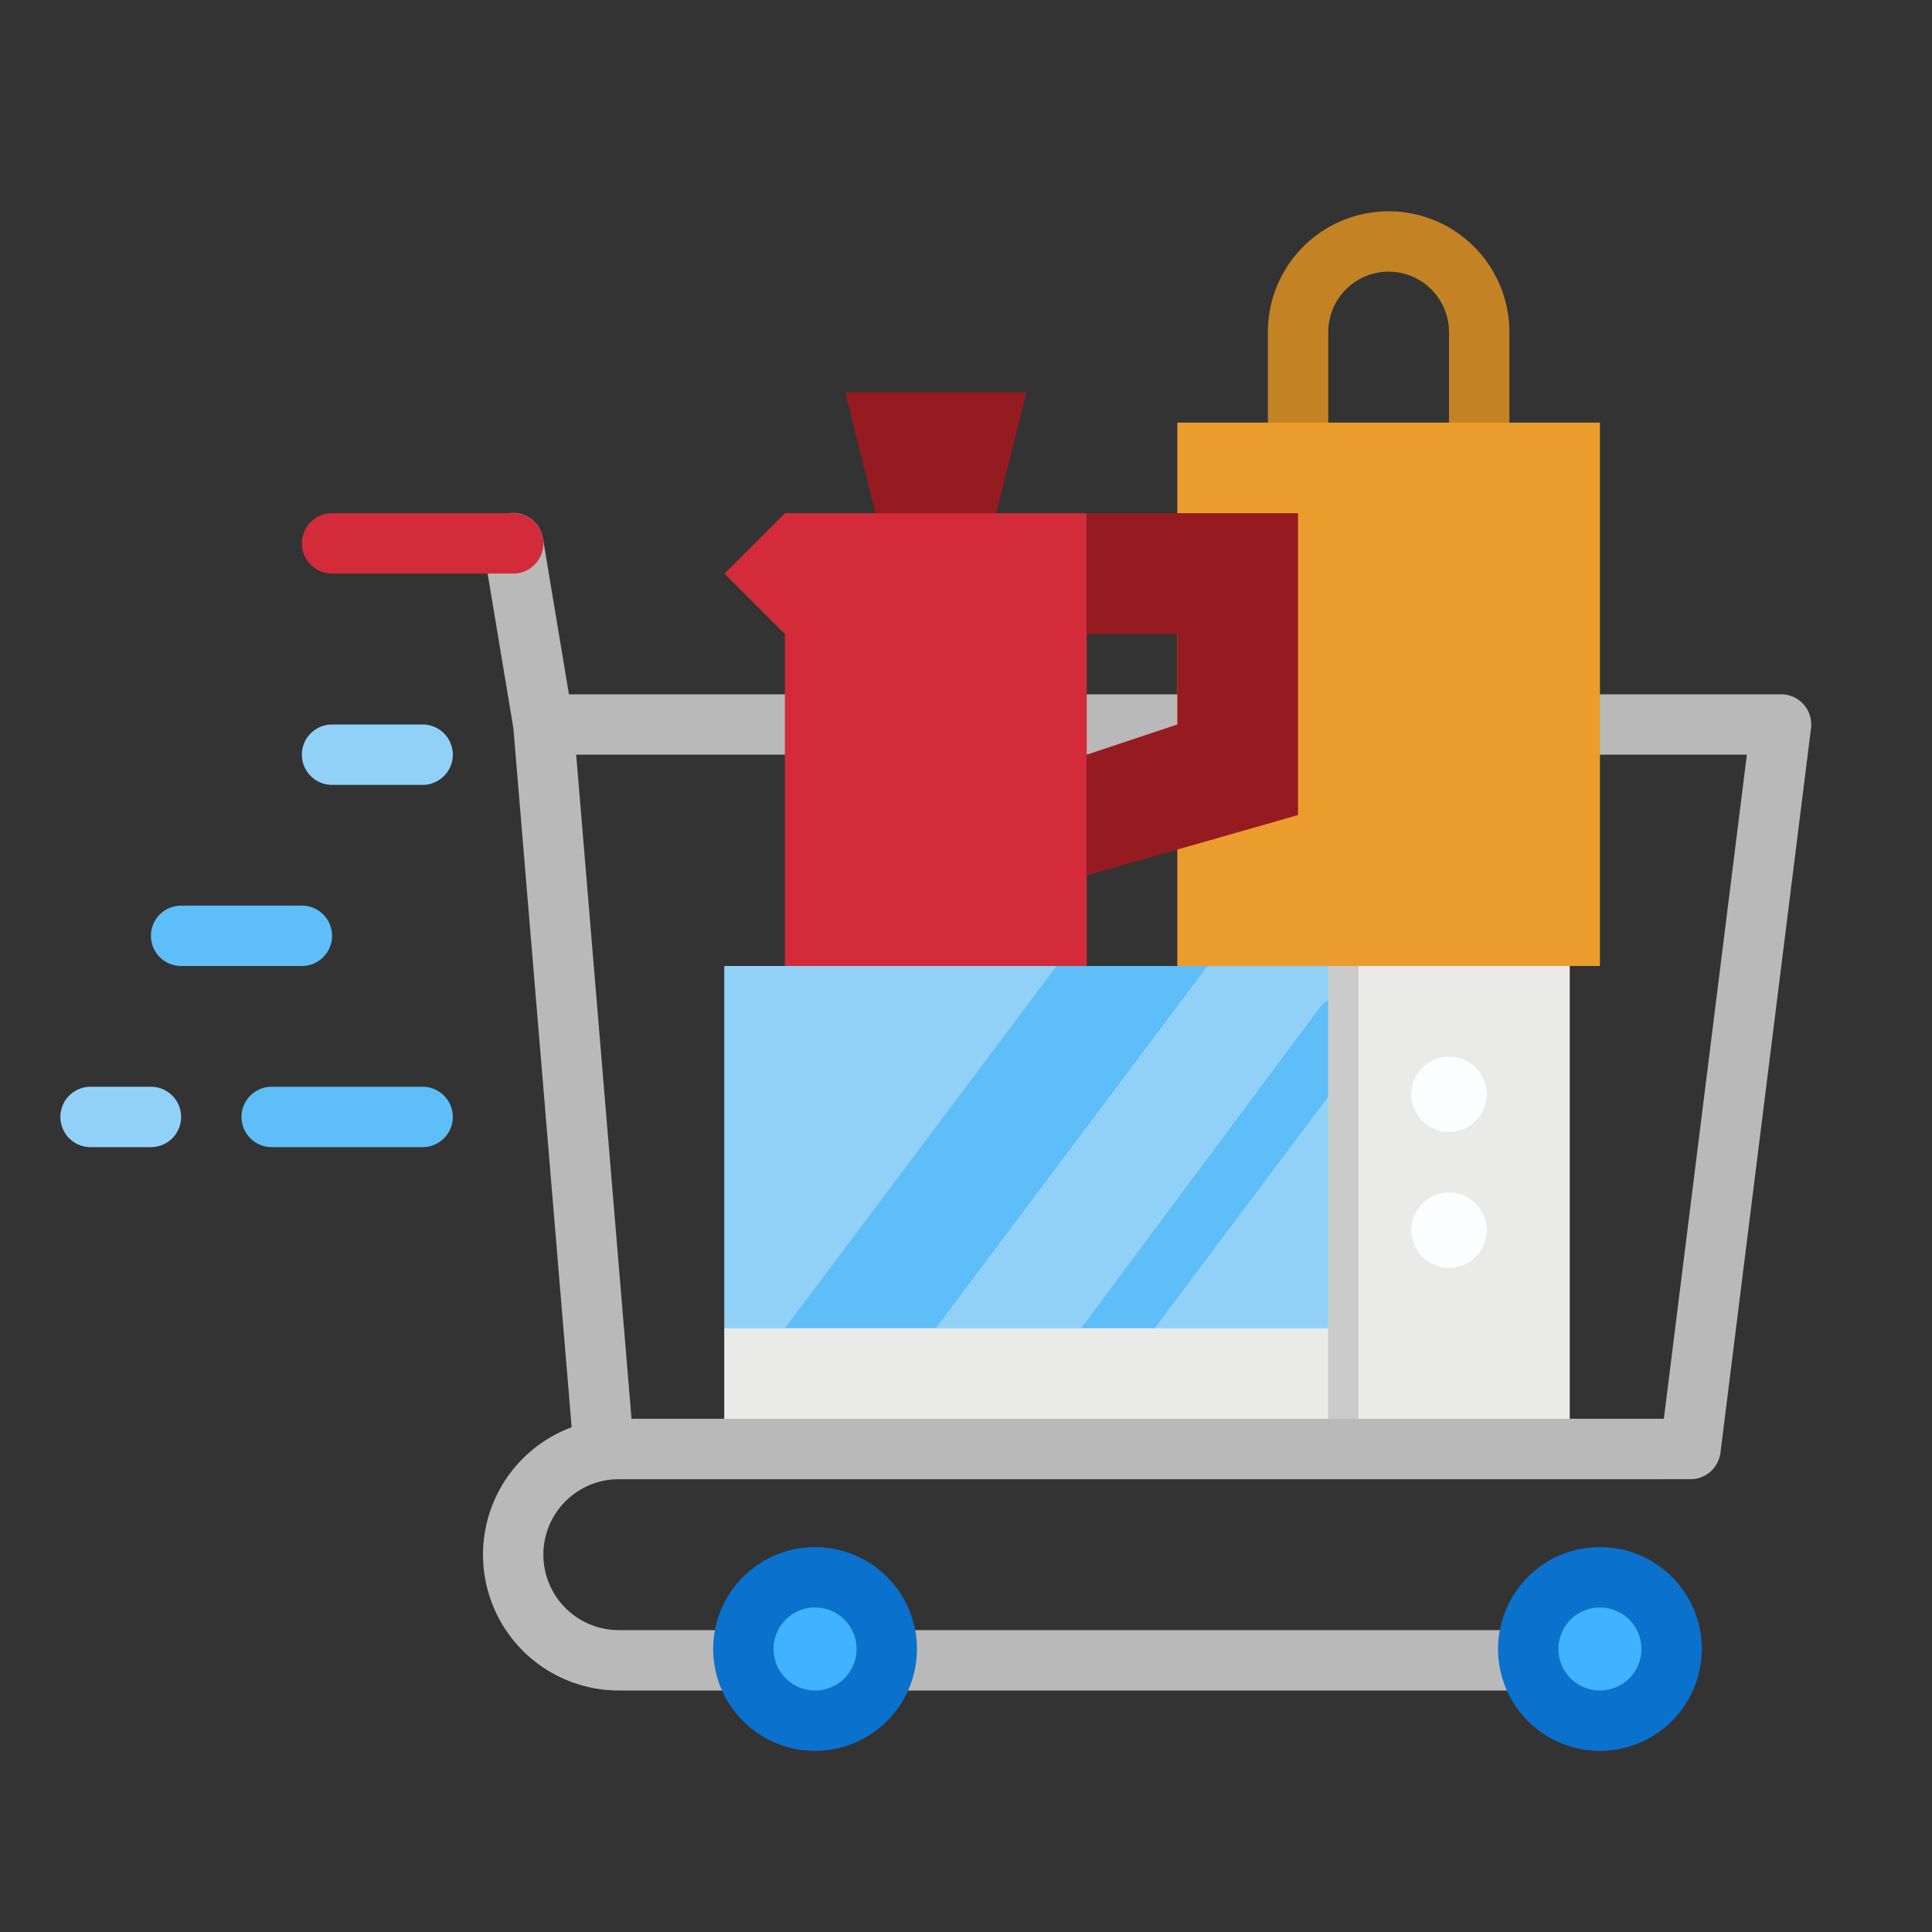 <svg height="512" viewBox="0 0 512 512" width="512" xmlns="http://www.w3.org/2000/svg"><rect x="0" y="0" width="512" height="512" fill="#333333" stroke="none"/><g id="flat"><path d="m392 144a8 8 0 0 1 -8-8v-48a16 16 0 0 0 -32 0v48a8 8 0 0 1 -16 0v-48a32 32 0 0 1 64 0v48a8 8 0 0 1 -8 8z" fill="#c38325"/><path d="m478 186.706a8 8 0 0 0 -6-2.706h-321.223l-6.886-41.315a8 8 0 1 0 -15.782 2.63l7.946 47.679 15.973 191.67a8 8 0 0 0 7.972 7.336h288a8 8 0 0 0 7.938-7.008l24-192a8 8 0 0 0 -1.938-6.286zm-37.063 189.294h-273.576l-14.667-176h310.243z" fill="#b9b9b9"/><path d="m136 152h-48a8 8 0 0 1 0-16h48a8 8 0 0 1 0 16z" fill="#d32b39"/><path d="m192 256h224v128h-224z" fill="#eaeae8"/><path d="m192 256h160v128h-160z" fill="#92d1f7"/><path d="m352 265.06v25.6l-49.6 66.14a8 8 0 0 1 -12.8-9.6l60.01-80.02a7.882 7.882 0 0 1 2.39-2.12z" fill="#92d1f7"/><circle cx="384" cy="290" fill="#fbfdff" r="10"/><circle cx="384" cy="326" fill="#fbfdff" r="10"/><path d="m80 256h-32a8 8 0 0 1 0-16h32a8 8 0 0 1 0 16z" fill="#5ebef7"/><path d="m112 208h-24a8 8 0 0 1 0-16h24a8 8 0 0 1 0 16z" fill="#92d1f7"/><path d="m112 304h-40a8 8 0 0 1 0-16h40a8 8 0 0 1 0 16z" fill="#5ebef7"/><path d="m40 304h-16a8 8 0 0 1 0-16h16a8 8 0 0 1 0 16z" fill="#92d1f7"/><path d="m248 352h-40l72-96h40z" fill="#5ebef7"/><path d="m352 265.06v25.6l-49.6 66.14a8 8 0 0 1 -11.2 1.6c-3.53-2.65-10.978 2.034-8.328-1.5l66.738-89.72a7.882 7.882 0 0 1 2.39-2.12z" fill="#5ebef7"/><path d="m192 352h160v32h-160z" fill="#eaeae8"/><path d="m352 256h8v128h-8z" fill="#cbcbcb"/><path d="m288 256h-80v-88l-16-16 16-16h80z" fill="#d32b39"/><path d="m224 104 8 32h32l8-32z" fill="#961b20"/><path d="m312 112h112v144h-112z" fill="#ea9d2d"/><path d="m288 136h56v80l-56 16v-32l24-8v-24h-24z" fill="#961b20"/><path d="m408 448h-244a36 36 0 0 1 0-72h276a8 8 0 0 1 0 16h-276a20 20 0 0 0 0 40h244a8 8 0 0 1 0 16z" fill="#b9b9b9"/><circle cx="216" cy="437" fill="#eaeae8" r="19"/><circle cx="424" cy="437" fill="#eaeae8" r="19"/><circle cx="216" cy="437" fill="#41b2ff" r="19"/><path d="m216 464a27 27 0 1 1 27-27 27.03 27.03 0 0 1 -27 27zm0-38a11 11 0 1 0 11 11 11.013 11.013 0 0 0 -11-11z" fill="#0a71cd"/><circle cx="424" cy="437" fill="#41b2ff" r="19"/><path d="m424 464a27 27 0 1 1 27-27 27.03 27.03 0 0 1 -27 27zm0-38a11 11 0 1 0 11 11 11.013 11.013 0 0 0 -11-11z" fill="#0a71cd"/></g></svg>